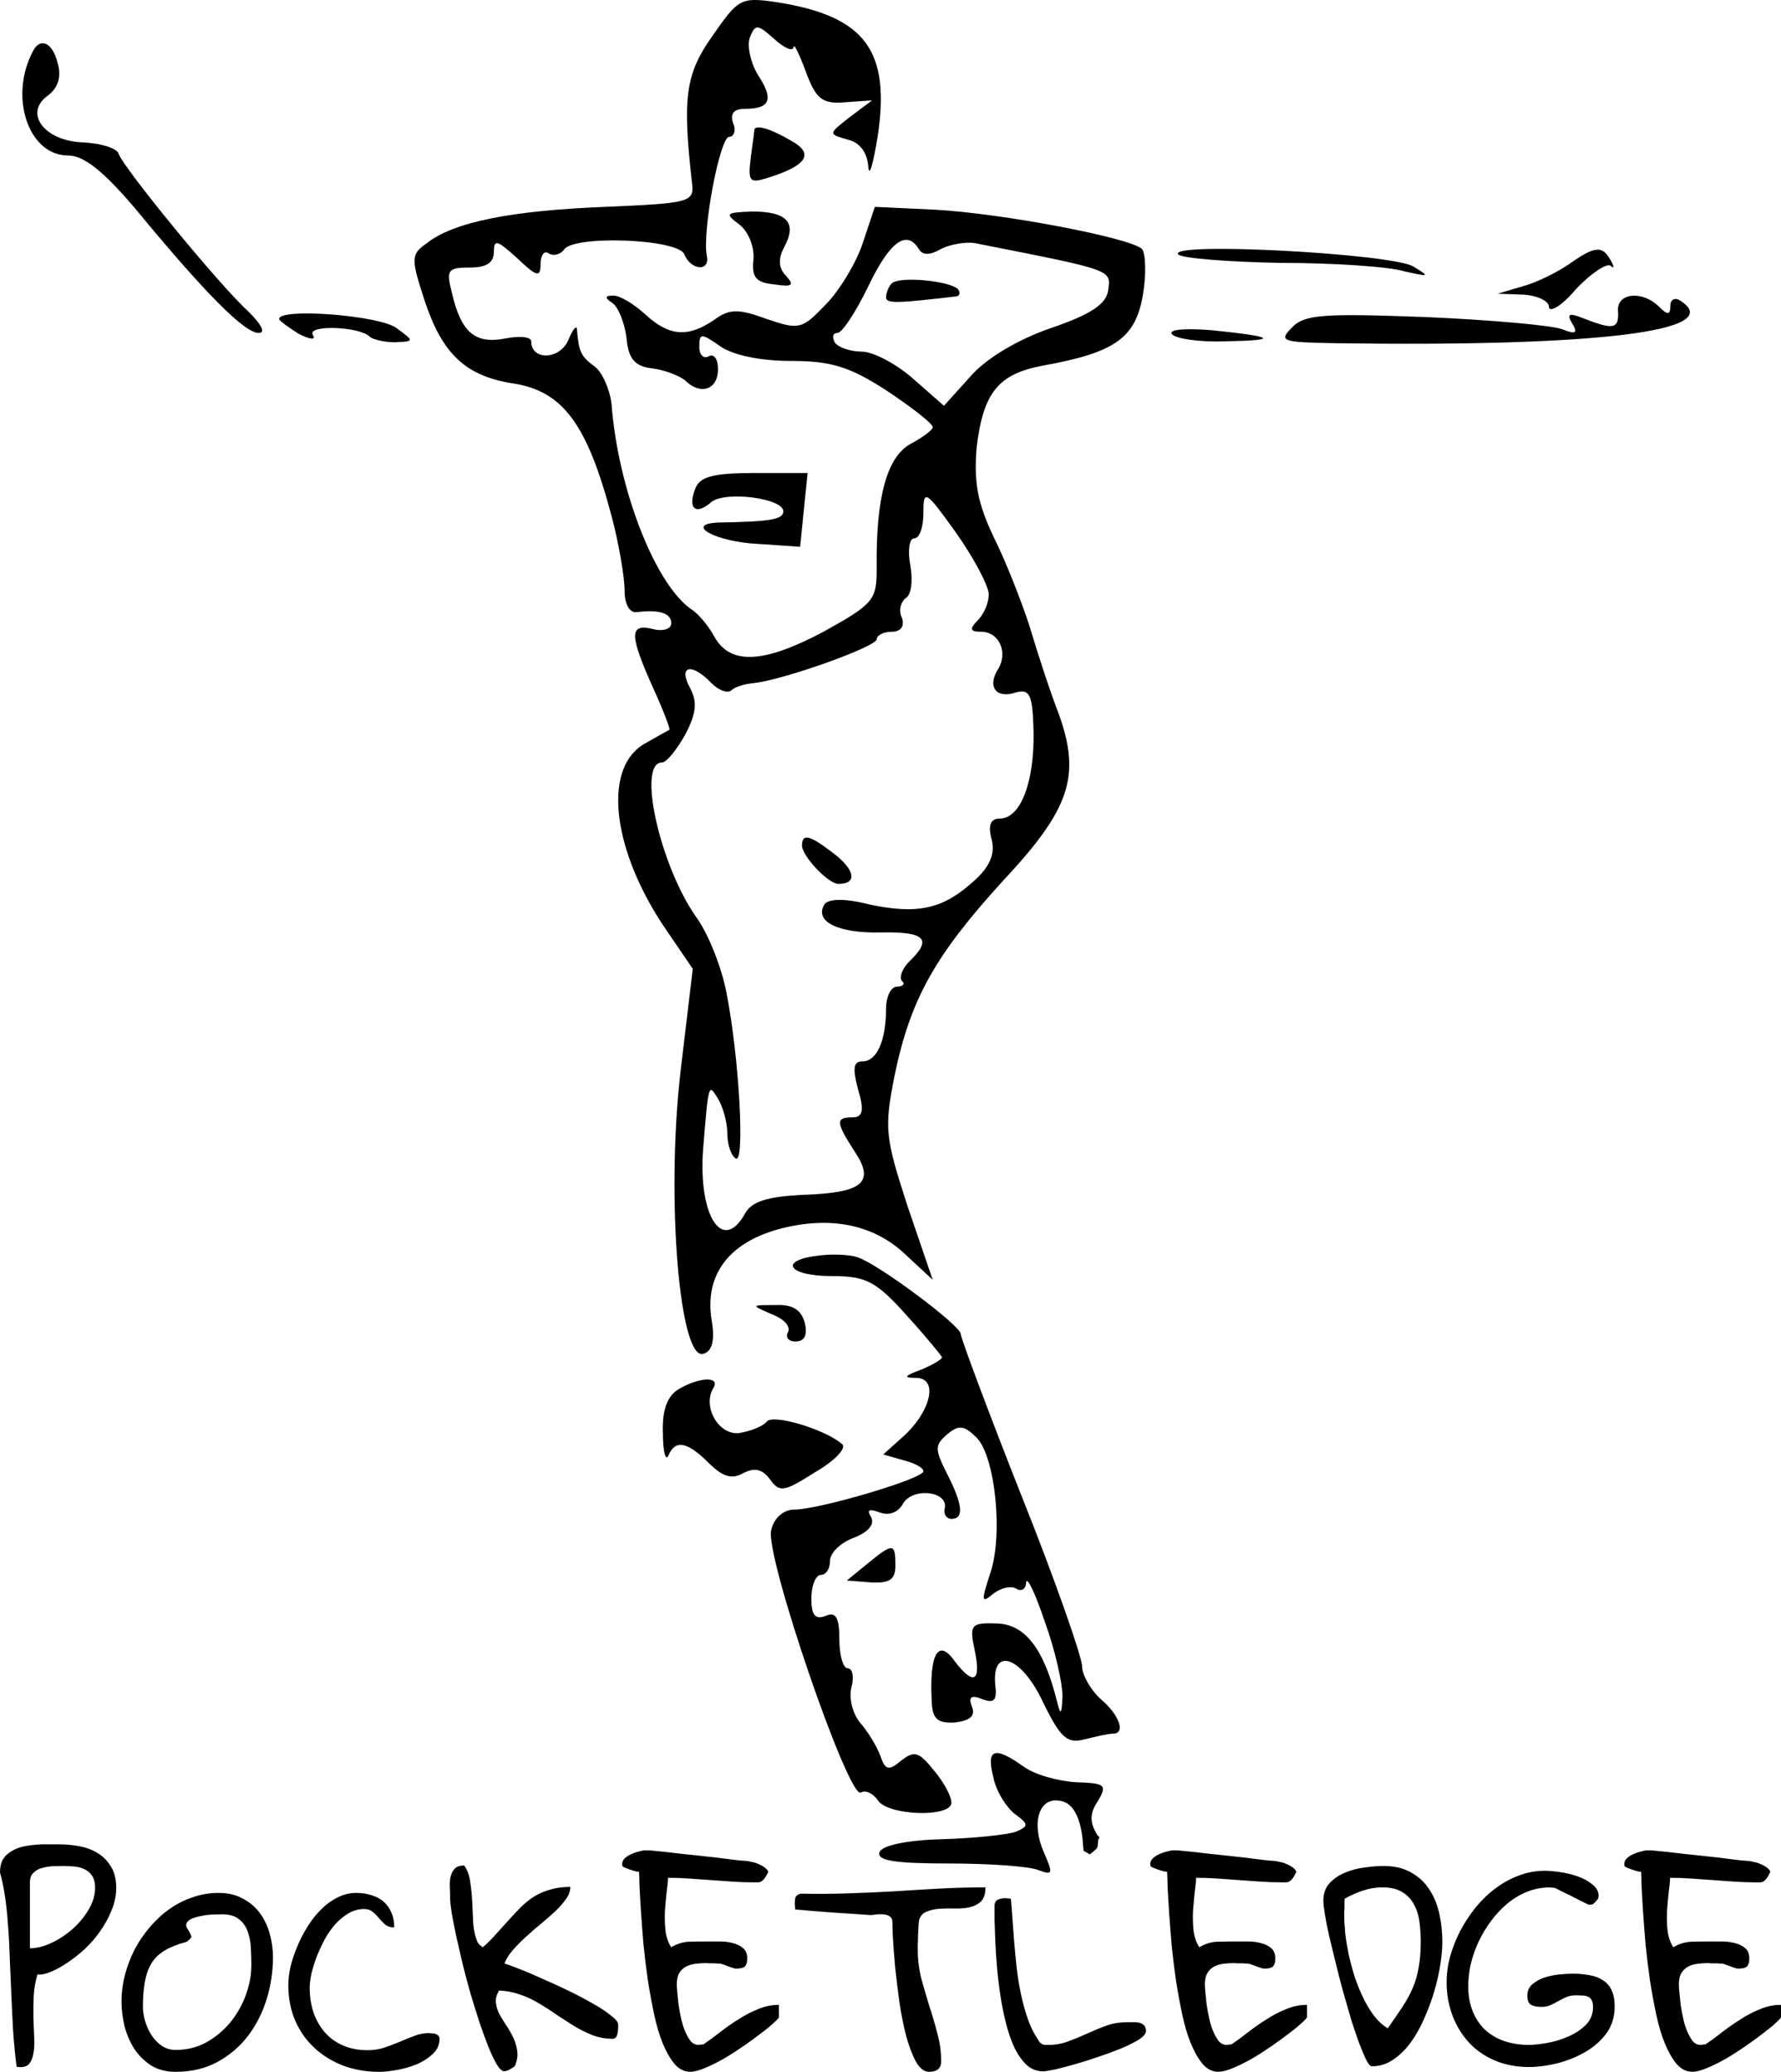 <?xml version="1.0" encoding="UTF-8" standalone="no"?>
<svg
   version="1.0"
   width="190.751pt"
   height="221.863pt"
   viewBox="0 0 190.751 221.863"
   preserveAspectRatio="xMidYMid"
   id="svg17"
   sodipodi:docname="pocketledge-logo-v2-black.svg"
   inkscape:version="1.3.2 (091e20e, 2023-11-25)"
   xmlns:inkscape="http://www.inkscape.org/namespaces/inkscape"
   xmlns:sodipodi="http://sodipodi.sourceforge.net/DTD/sodipodi-0.dtd"
   xmlns="http://www.w3.org/2000/svg"
   xmlns:svg="http://www.w3.org/2000/svg">
  <defs
     id="defs17" />
  <sodipodi:namedview
     id="namedview17"
     pagecolor="#ffffff"
     bordercolor="#000000"
     borderopacity="0.25"
     inkscape:showpageshadow="2"
     inkscape:pageopacity="0.0"
     inkscape:pagecheckerboard="0"
     inkscape:deskcolor="#d1d1d1"
     inkscape:document-units="pt"
     inkscape:zoom="2.4472222"
     inkscape:cx="177.34393"
     inkscape:cy="158.34279"
     inkscape:window-width="1920"
     inkscape:window-height="1117"
     inkscape:window-x="2256"
     inkscape:window-y="0"
     inkscape:window-maximized="1"
     inkscape:current-layer="svg17" />
  <g
     transform="matrix(0.1,0,0,-0.1,-53.102,256.653)"
     fill="#000000"
     stroke="none"
     id="g17">
    <path
       d="m 1294,2528 c -29,-41 -32,-66 -22,-156 3,-22 0,-23 -93,-27 -100,-4 -162,-16 -191,-39 -17,-12 -17,-16 -2,-62 19,-57 44,-80 94,-88 54,-8 80,-44 106,-142 8,-30 14,-66 14,-80 0,-14 5,-24 13,-23 24,3 37,-1 37,-12 0,-6 -9,-9 -20,-6 -25,6 -25,-6 0,-62 11,-24 19,-45 18,-46 -2,-1 -13,-7 -25,-14 -46,-24 -38,-110 18,-195 l 32,-47 -13,-109 c -16,-137 -1,-314 25,-303 9,3 12,15 8,37 -7,47 18,81 71,96 55,15 103,6 138,-28 l 28,-26 -27,79 c -24,74 -25,83 -14,139 17,83 44,130 116,209 72,77 84,112 60,179 -9,23 -23,66 -31,93 -9,28 -26,71 -39,97 -17,36 -21,58 -18,95 7,59 23,79 71,88 78,14 99,30 107,75 4,23 3,46 -1,50 -13,12 -149,38 -222,42 l -64,3 -13,-39 c -7,-21 -25,-51 -40,-66 -25,-26 -28,-27 -63,-15 -30,11 -40,11 -56,-1 -28,-19 -48,-18 -74,6 -12,11 -27,20 -34,20 -9,0 -10,-2 -1,-8 6,-4 13,-21 15,-37 2,-23 9,-31 28,-33 14,-2 29,-8 35,-13 16,-16 35,-10 35,12 0,11 -4,17 -10,14 -5,-3 -10,1 -10,10 0,15 2,15 22,1 14,-10 44,-16 76,-16 43,0 63,-6 103,-32 27,-18 49,-35 49,-39 0,-3 -11,-11 -24,-18 -25,-14 -37,-57 -36,-133 0,-34 -3,-38 -57,-68 -64,-34 -100,-36 -117,-5 -6,11 -16,23 -23,28 -39,25 -80,128 -87,221 -2,16 -10,34 -18,40 -15,11 -17,16 -19,39 0,6 -4,2 -9,-10 -9,-22 -40,-23 -40,-2 0,5 -13,6 -28,3 -32,-6 -47,6 -57,49 -6,24 -5,27 19,27 18,0 26,5 26,17 0,14 4,12 25,-7 21,-20 25,-21 25,-6 0,9 4,15 9,11 5,-3 12,-1 16,4 9,16 123,12 129,-5 7,-17 28,-19 24,-1 -5,26 14,127 24,127 5,0 8,7 4,15 -3,10 1,15 13,15 27,0 31,10 14,36 -8,13 -12,31 -9,40 6,15 8,15 26,-1 11,-10 20,-14 21,-9 0,5 6,-7 13,-26 11,-30 18,-35 42,-33 l 29,2 -24,-18 c -23,-18 -23,-18 -2,-24 13,-3 21,-14 22,-29 1,-12 5,2 10,32 14,92 -13,129 -107,144 -40,6 -42,4 -70,-36 z m 221,-228 c 4,-7 12,-7 24,0 10,5 27,8 37,6 147,-29 145,-28 142,-50 -2,-15 -18,-26 -62,-41 -35,-12 -70,-33 -86,-52 l -28,-31 -33,29 c -18,16 -43,29 -55,29 -13,0 -26,5 -29,10 -3,6 -2,10 3,10 5,0 20,23 33,50 23,48 41,61 54,40 z m 75,-370 c 0,-9 -5,-21 -12,-28 -9,-9 -8,-12 4,-12 19,0 29,-22 18,-40 -12,-19 -2,-32 19,-25 15,4 18,-2 19,-42 1,-54 -14,-93 -36,-93 -10,0 -13,-7 -9,-22 4,-15 -1,-29 -19,-45 -33,-30 -60,-36 -112,-25 -27,7 -44,6 -48,0 -11,-18 14,-31 60,-30 48,1 56,-7 31,-31 -8,-8 -11,-17 -8,-21 4,-3 1,-6 -5,-6 -7,0 -12,-11 -12,-24 0,-34 -10,-56 -25,-56 -10,0 -11,-7 -5,-30 7,-23 5,-30 -6,-30 -18,0 -18,-5 2,-36 23,-34 9,-45 -56,-47 -37,-2 -54,-7 -61,-20 -24,-43 -50,-3 -45,68 6,74 6,71 16,55 5,-8 10,-25 10,-37 0,-12 4,-24 9,-27 10,-7 4,107 -10,178 -5,26 -19,62 -32,80 -39,55 -64,166 -37,166 5,0 16,14 25,30 12,23 13,35 5,50 -13,24 2,27 23,5 8,-8 17,-11 21,-8 4,4 14,7 24,8 31,3 132,39 132,47 0,4 7,8 16,8 10,0 14,6 11,15 -4,8 -1,17 4,21 6,3 8,19 5,35 -3,16 -1,29 4,29 6,0 10,12 10,27 0,26 2,25 35,-21 19,-27 35,-57 35,-66 z"
       id="path1" />
    <path
       d="m 1486,2263 c -3,-3 -6,-10 -6,-15 0,-7 14,-6 74,1 5,0 6,4 3,8 -10,9 -63,14 -71,6 z"
       id="path2" />
    <path
       d="m 1390,1661 c 0,-11 28,-41 39,-41 20,0 18,14 -3,31 -27,21 -36,24 -36,10 z"
       id="path3" />
    <path
       d="m 567,2513 c -27,-49 -6,-113 37,-113 17,0 38,-17 72,-57 75,-91 117,-133 132,-133 8,0 3,9 -11,23 -31,28 -134,154 -139,169 -2,6 -19,11 -37,12 -42,1 -65,31 -39,50 11,8 15,20 11,34 -5,22 -18,29 -26,15 z"
       id="path4" />
    <path
       d="m 1339,2428 c 0,-2 -2,-16 -4,-31 -3,-25 -1,-27 18,-21 42,13 51,26 25,40 -22,13 -37,17 -39,12 z"
       id="path5" />
    <path
       d="m 1323,2326 c 10,-8 16,-24 15,-37 -2,-19 2,-25 22,-27 20,-3 22,-1 13,9 -8,8 -9,18 -2,31 14,26 3,38 -34,38 -29,-1 -30,-2 -14,-14 z"
       id="path6" />
    <path
       d="m 1793,2294 c 4,-4 53,-8 110,-9 56,0 116,-4 132,-9 27,-6 28,-6 10,5 -22,14 -265,27 -252,13 z"
       id="path7" />
    <path
       d="m 2212,2284 c -13,-9 -35,-20 -50,-24 l -27,-8 28,-1 c 15,-1 27,-7 27,-13 0,-7 14,1 29,19 16,17 33,28 37,25 4,-4 4,-1 0,6 -9,16 -17,15 -44,-4 z"
       id="path8" />
    <path
       d="m 2264,2233 c 1,-19 -5,-20 -38,-7 -15,6 -17,4 -11,-6 6,-10 4,-12 -11,-6 -10,4 -76,10 -146,13 -108,4 -130,3 -143,-11 -15,-15 -11,-16 47,-17 279,-4 421,13 368,46 -5,3 -10,1 -10,-6 0,-10 -3,-10 -12,-1 -18,18 -46,15 -44,-5 z"
       id="path9" />
    <path
       d="m 830,2225 c 0,-2 10,-9 21,-16 12,-6 19,-7 15,-1 -6,11 50,9 61,-2 3,-3 16,-6 27,-6 21,1 21,1 2,15 -18,14 -126,22 -126,10 z"
       id="path10" />
    <path
       d="m 1786,2209 c 3,-5 29,-9 57,-8 59,1 54,5 -15,12 -26,2 -45,1 -42,-4 z"
       id="path11" />
    <path
       d="m 1276,2044 c -9,-22 0,-30 17,-15 15,12 77,4 77,-10 0,-9 -15,-11 -68,-12 -40,-1 -5,-21 42,-23 l 44,-3 4,40 4,39 h -57 c -44,0 -58,-4 -63,-16 z"
       id="path12" />
    <path
       d="m 1408,1222 c -44,-5 -33,-22 14,-22 36,0 47,-5 80,-42 21,-23 38,-44 38,-45 0,-2 -10,-8 -22,-13 -19,-7 -20,-9 -5,-9 24,-1 14,-38 -16,-64 l -20,-18 21,-6 c 12,-3 22,-8 22,-12 0,-8 -112,-41 -138,-41 -12,0 -22,-9 -25,-22 -7,-27 83,-289 96,-281 5,3 13,-1 18,-8 10,-17 79,-19 79,-3 0,7 -8,22 -19,35 -16,20 -21,21 -35,10 -13,-11 -17,-10 -22,5 -4,11 -14,27 -22,36 -8,10 -12,26 -9,38 3,11 1,20 -4,20 -5,0 -9,14 -9,31 0,24 -4,30 -15,25 -11,-4 -15,1 -15,19 0,14 5,25 10,25 6,0 10,7 10,15 0,9 12,20 26,25 15,6 22,14 18,22 -5,8 -2,9 9,5 10,-4 20,0 25,9 10,18 48,14 45,-4 -2,-7 2,-12 7,-12 14,0 12,16 -5,49 -13,26 -13,30 1,42 12,10 18,9 31,-4 20,-20 29,-106 14,-147 -9,-28 -9,-31 4,-20 8,6 19,9 25,5 5,-3 10,0 10,7 1,7 10,-12 20,-42 11,-30 19,-66 19,-80 -1,-20 -2,-21 -6,-5 -14,56 -34,82 -64,83 -28,1 -30,-1 -24,-29 7,-33 -1,-38 -21,-12 -18,26 -28,9 -25,-44 1,-18 7,-22 25,-21 16,2 22,7 18,17 -4,10 -1,13 11,8 13,-5 16,-1 14,15 -4,42 28,31 51,-18 19,-39 26,-45 45,-40 12,3 25,6 30,6 14,0 7,20 -13,37 -11,10 -20,26 -20,35 0,10 -29,93 -65,183 -36,91 -65,169 -65,173 0,9 -87,74 -110,82 -8,3 -27,4 -42,2 z"
       id="path13" />
    <path
       d="m 1358,1159 c 13,-5 20,-13 17,-19 -3,-5 0,-10 8,-10 10,0 13,7 10,20 -4,14 -13,20 -32,19 -26,0 -26,0 -3,-10 z"
       id="path14" />
    <path
       d="m 1258,1079 c -12,-7 -18,-22 -17,-47 0,-20 3,-31 6,-24 7,17 20,15 43,-8 15,-15 25,-18 37,-11 12,6 20,5 29,-7 10,-14 15,-13 48,8 21,12 34,26 29,30 -18,16 -75,33 -81,24 -4,-5 -17,-10 -29,-12 -22,-3 -40,28 -28,48 8,13 -15,12 -37,-1 z"
       id="path15" />
    <path
       d="m 1460,892 -22,-18 26,-2 c 20,-1 26,3 26,18 0,24 -2,25 -30,2 z"
       id="path16" />
    <path
       id="path17"
       d="m 1599.463,689.253 c -0.532,0.029 -1.036,0.02 -1.509,-0.029 -6.613,-0.696 -7.334,-9.268 -2.959,-26.221 3,-15 13.998,-32.009 22.998,-39.009 14.998,-11 15.011,-12.999 1.011,-18.999 -8,-3 -44.001,-6.998 -78.999,-7.998 -39,-1 -65.002,-7.004 -67.002,-14.004 -3,-9 17.006,-11.997 74.004,-11.997 43,0 85.993,-3.002 95.991,-7.002 16,-6 16.006,-4 6.006,18.999 -14,31.999 -4.995,60.005 18.003,55.005 12,-2 19.998,-15.002 22.998,-37.002 0.953,-6.669 0.856,-12.123 1.743,-16.655 0.45,-0.175 0.905,-0.384 1.377,-0.63 1.365,-0.71 2.724,-1.433 3.999,-2.3 0.341,-0.235 0.674,-0.478 1.011,-0.718 2.758,2.033 5.357,4.236 7.808,6.606 -0.317,0.307 -0.044,1.033 0.703,2.109 0.053,0.42 0.099,0.84 0.146,1.26 0.044,1.28 0.174,2.528 0.396,3.765 v 0.146 c -0.01,0.093 -0.01,0.185 -0.015,0.278 -0.039,0.494 -0.056,0.98 -0.029,1.479 0.031,10e-4 0.057,-10e-4 0.088,0 0.078,0.343 0.242,0.542 0.542,0.615 0.161,0.578 0.329,1.155 0.527,1.729 0.069,0.176 0.137,0.351 0.205,0.527 -1.047,0.873 -1.885,1.806 -2.505,2.798 -8,13 -8.004,22.991 0.996,35.991 10,17 8.002,18.995 -22.998,19.995 -19,1 -44.999,8.007 -56.997,17.007 -11.625,8.25 -20.153,12.987 -25.855,14.048 -0.594,0.11 -1.153,0.176 -1.685,0.205 z M 1705.942,587.3 c 0.089,-0.086 0.229,-0.129 0.396,-0.161 0.029,0.215 0.059,0.43 0.088,0.645 -0.163,-0.159 -0.32,-0.325 -0.483,-0.483 z" />
  </g>
  <path
     d="m 2e-6,200.521 q 0,-0.835 0.296,-1.374 0.323,-0.539 0.862,-0.862 0.539,-0.35 1.186,-0.512 0.674,-0.162 1.374,-0.216 0.728,-0.081 1.401,-0.054 0.674,0 1.24,0 1.105,0 2.21,0.216 1.105,0.216 1.94,0.754 0.862,0.539 1.401,1.455 0.539,0.889 0.539,2.237 0,1.186 -0.485,2.371 -0.458,1.159 -1.213,2.237 -0.728,1.051 -1.671,1.94 -0.943,0.862 -1.886,1.482 -0.916,0.62 -1.778,0.97 -0.835,0.35 -1.401,0.269 -0.323,1.051 -0.404,2.263 -0.054,1.186 -0.027,2.344 0.027,1.132 0.081,2.183 0.054,1.024 -0.108,1.778 -0.135,0.728 -0.539,1.105 -0.404,0.35 -1.24,0.216 Q 1.536,219.41 1.401,217.443 1.293,215.476 1.213,213.536 1.132,211.596 1.051,209.764 0.997,207.904 0.862,206.234 0.754,204.563 0.539,203.108 0.323,201.653 0,200.521 Z m 6.656,-0.701 q -0.404,0 -0.997,0.027 -0.593,0.027 -1.159,0.189 -0.539,0.135 -0.916,0.512 -0.377,0.35 -0.377,1.024 v 7.06 q 1.105,0 2.344,-0.593 1.24,-0.593 2.263,-1.509 1.024,-0.916 1.698,-2.075 0.674,-1.159 0.674,-2.29 0,-0.835 -0.323,-1.293 -0.296,-0.458 -0.808,-0.701 -0.485,-0.243 -1.105,-0.296 -0.62,-0.054 -1.293,-0.054 z m 6.359,14.497 q 0,-1.374 0.35,-2.775 0.377,-1.428 1.024,-2.722 0.674,-1.293 1.617,-2.398 0.943,-1.132 2.075,-1.94 1.159,-0.835 2.506,-1.293 1.347,-0.485 2.829,-0.485 1.482,0 2.56,0.593 1.105,0.566 1.832,1.536 0.728,0.97 1.078,2.237 0.35,1.24 0.35,2.533 0,2.263 -0.674,4.473 -0.674,2.183 -1.994,3.934 -1.32,1.725 -3.287,2.802 -1.94,1.051 -4.473,1.051 -1.509,0 -2.614,-0.674 -1.078,-0.701 -1.805,-1.778 -0.701,-1.105 -1.051,-2.425 -0.323,-1.347 -0.323,-2.668 z m 2.29,0.593 q 0,0.728 0.243,1.536 0.243,0.808 0.674,1.482 0.431,0.674 1.078,1.132 0.674,0.458 1.509,0.458 1.805,0 3.287,-0.808 1.482,-0.835 2.56,-2.129 1.078,-1.32 1.671,-2.937 0.593,-1.617 0.593,-3.207 0,-0.916 -0.054,-1.886 -0.054,-0.97 -0.35,-1.751 -0.296,-0.808 -0.943,-1.293 -0.62,-0.512 -1.805,-0.512 -0.377,0 -1.024,0.027 -0.62,0.027 -1.24,0.162 -0.62,0.108 -1.105,0.35 -0.458,0.243 -0.458,0.674 0,0.054 0.081,0.243 0.108,0.162 0.216,0.35 0.108,0.189 0.189,0.377 0.081,0.162 0.081,0.216 0,0.054 -0.216,0.296 -0.216,0.216 -0.35,0.269 -1.347,0.35 -2.263,0.889 -0.889,0.512 -1.428,1.347 -0.512,0.835 -0.728,1.994 -0.216,1.159 -0.216,2.722 z m 15.575,-2.344 q 0,-0.916 0.243,-1.994 0.269,-1.078 0.728,-2.156 0.458,-1.105 1.105,-2.129 0.647,-1.051 1.455,-1.832 0.808,-0.808 1.751,-1.266 0.943,-0.485 1.994,-0.485 0.862,0 1.617,0.243 0.754,0.216 1.293,0.674 0.539,0.458 0.835,1.159 0.323,0.674 0.323,1.617 -0.593,0 -0.97,-0.296 -0.35,-0.323 -0.674,-0.701 -0.296,-0.377 -0.674,-0.674 -0.35,-0.296 -0.916,-0.296 -0.835,0 -1.617,0.431 -0.754,0.431 -1.428,1.159 -0.647,0.728 -1.159,1.644 -0.485,0.916 -0.862,1.859 -0.35,0.916 -0.566,1.805 -0.189,0.889 -0.189,1.536 0,1.401 0.404,2.641 0.431,1.213 1.213,2.129 0.781,0.889 1.94,1.401 1.159,0.512 2.641,0.512 0.943,0 1.778,-0.269 0.862,-0.296 1.644,-0.62 0.808,-0.35 1.59,-0.647 0.781,-0.296 1.563,-0.296 0.108,0 0.296,0.027 0.216,0 0.377,0.054 0.189,0.054 0.323,0.189 0.135,0.108 0.135,0.35 0,0.97 -0.754,1.644 -0.728,0.674 -1.751,1.105 -1.024,0.404 -2.129,0.593 -1.105,0.189 -1.805,0.189 -2.048,0 -3.826,-0.647 -1.778,-0.674 -3.099,-1.886 -1.32,-1.213 -2.075,-2.91 -0.754,-1.725 -0.754,-3.853 z m 17.326,-9.404 q 0,-0.512 -0.027,-1.105 -0.027,-0.593 0.081,-1.105 0.135,-0.512 0.431,-0.835 0.323,-0.35 1.024,-0.35 0.512,0.701 0.647,1.751 0.162,1.024 0.216,2.183 0.054,1.132 0.108,2.263 0.081,1.132 0.458,1.994 0.027,0.108 0.243,0.323 0.243,0.189 0.323,0.243 0.808,-0.701 1.455,-1.455 0.674,-0.754 1.32,-1.455 0.647,-0.728 1.293,-1.374 0.647,-0.647 1.401,-1.132 0.781,-0.485 1.725,-0.754 0.97,-0.296 2.183,-0.296 0,0.647 -0.458,1.293 -0.458,0.647 -1.159,1.32 -0.701,0.647 -1.536,1.347 -0.835,0.674 -1.617,1.401 -0.781,0.701 -1.401,1.428 -0.62,0.701 -0.889,1.428 0.458,0.108 1.509,0.539 1.078,0.404 2.425,1.024 1.374,0.593 2.829,1.293 1.455,0.701 2.668,1.401 1.213,0.674 1.967,1.293 0.781,0.593 0.781,0.97 0,0.081 0,0.35 0,0.243 -0.054,0.512 -0.027,0.269 -0.162,0.485 -0.135,0.189 -0.431,0.189 -1.132,-0.027 -2.129,-0.404 -0.997,-0.404 -1.94,-0.97 -0.943,-0.593 -1.886,-1.213 -0.916,-0.647 -1.886,-1.213 -0.97,-0.593 -2.021,-0.943 -1.024,-0.377 -2.237,-0.431 -0.404,0.647 -0.35,1.266 0.054,0.593 0.35,1.213 0.323,0.593 0.754,1.24 0.431,0.62 0.754,1.32 0.323,0.674 0.431,1.428 0.108,0.754 -0.243,1.59 -0.054,0.081 -0.216,0.189 -0.135,0.081 -0.323,0.189 -0.162,0.108 -0.35,0.162 -0.189,0.054 -0.243,0.054 -0.35,0 -0.781,-0.674 -0.404,-0.674 -0.889,-1.832 -0.458,-1.159 -0.97,-2.641 -0.485,-1.509 -0.97,-3.099 -0.458,-1.617 -0.862,-3.234 -0.377,-1.644 -0.701,-3.045 -0.296,-1.428 -0.485,-2.506 -0.162,-1.078 -0.162,-1.617 z m 20.236,-2.722 q -0.135,0 -0.404,-0.054 -0.243,-0.081 -0.512,-0.162 -0.269,-0.108 -0.512,-0.189 -0.243,-0.108 -0.323,-0.162 -0.027,-0.054 -0.027,-0.108 -0.027,-0.054 -0.027,-0.135 0,-0.377 0.296,-0.647 0.296,-0.269 0.674,-0.431 0.404,-0.189 0.781,-0.269 0.377,-0.108 0.593,-0.135 h 0.323 0.269 q 0.647,0.054 1.644,0.162 0.997,0.108 2.102,0.243 1.132,0.108 2.263,0.243 1.159,0.108 2.075,0.243 0.943,0.108 1.563,0.189 0.647,0.054 0.754,0.054 0.216,0.027 0.539,0.108 0.35,0.054 0.701,0.216 0.35,0.135 0.647,0.35 0.296,0.189 0.431,0.485 -0.216,0.431 -0.377,0.674 -0.162,0.216 -0.35,0.35 -0.189,0.108 -0.404,0.108 -0.189,0 -0.485,0 -1.132,0 -2.29,-0.081 -1.132,-0.081 -2.263,-0.162 -1.132,-0.081 -2.29,-0.162 -1.132,-0.081 -2.29,-0.081 0,0.485 -0.135,1.455 -0.108,0.97 -0.189,2.048 -0.054,1.078 0.054,2.156 0.135,1.051 0.62,1.778 0.943,-0.566 1.967,-0.593 1.024,-0.027 2.075,-0.027 0.458,0 1.159,0 0.701,0 1.347,0.162 0.674,0.162 1.132,0.539 0.458,0.377 0.458,1.132 0,0.539 -0.216,0.808 -0.216,0.269 -0.997,0.269 -0.081,0 -0.35,-0.081 -0.243,-0.081 -0.539,-0.189 -0.269,-0.108 -0.512,-0.189 -0.243,-0.081 -0.323,-0.081 -0.027,0 -0.216,0 -0.162,-0.027 -0.404,-0.027 -0.243,0 -0.485,0 -0.216,-0.027 -0.35,-0.027 -0.62,0 -1.213,0.081 -0.566,0.081 -0.997,0.323 -0.431,0.243 -0.701,0.701 -0.243,0.458 -0.243,1.186 0,0.243 0.054,0.835 0.054,0.593 0.135,1.32 0.108,0.701 0.269,1.455 0.162,0.754 0.431,1.401 0.269,0.62 0.593,1.051 0.35,0.404 0.835,0.404 0.054,0 0.269,-0.027 0.216,-0.027 0.269,-0.027 0.916,-0.62 1.832,-1.347 0.943,-0.728 1.94,-1.347 0.997,-0.647 2.075,-1.078 1.078,-0.458 2.237,-0.458 v 1.32 q 0,0.108 -0.539,0.593 -0.512,0.485 -1.374,1.132 -0.835,0.647 -1.886,1.374 -1.051,0.728 -2.102,1.347 -1.051,0.593 -2.021,0.997 -0.943,0.404 -1.59,0.404 -0.916,0 -1.644,-0.808 -0.701,-0.835 -1.266,-2.183 -0.566,-1.374 -0.943,-3.153 -0.377,-1.778 -0.674,-3.665 -0.269,-1.886 -0.458,-3.745 -0.162,-1.886 -0.269,-3.476 -0.108,-1.59 -0.162,-2.748 -0.027,-1.186 -0.054,-1.644 z m 27.135,5.201 q -0.108,-0.377 -0.431,-0.512 -0.296,-0.135 -0.674,-0.135 -0.35,-0.027 -0.701,0.027 -0.35,0.054 -0.539,0.054 -0.458,-0.027 -1.59,-0.108 -1.132,-0.081 -2.452,-0.162 -1.293,-0.108 -2.425,-0.189 -1.132,-0.108 -1.59,-0.135 0,-0.054 -0.027,-0.269 -0.027,-0.216 -0.027,-0.296 0,-0.377 0.054,-0.674 0.081,-0.296 0.539,-0.458 2.533,0.054 4.985,-0.027 2.479,-0.081 4.931,-0.216 2.479,-0.162 4.931,-0.296 2.479,-0.135 4.985,-0.135 0,1.024 -0.485,1.509 -0.485,0.458 -1.213,0.62 -0.701,0.162 -1.563,0.135 -0.862,-0.027 -1.671,0.027 -0.781,0.054 -1.401,0.323 -0.593,0.243 -0.781,0.916 -0.027,0.162 -0.054,0.62 -0.027,0.458 -0.054,0.97 0,0.512 -0.027,0.97 0,0.431 0,0.62 0,1.536 0.377,3.045 0.404,1.482 0.862,2.964 0.485,1.455 0.862,2.937 0.404,1.455 0.404,2.964 0,1.132 -1.293,1.132 -0.781,0 -1.401,-1.078 -0.593,-1.078 -1.051,-2.748 -0.431,-1.671 -0.728,-3.638 -0.269,-1.967 -0.458,-3.772 -0.162,-1.805 -0.243,-3.18 -0.054,-1.374 -0.054,-1.805 z m 10.94,-1.509 q 0,-0.539 0.35,-0.701 0.377,-0.162 0.808,-0.162 0.081,0 0.296,0.027 0.243,0.027 0.296,0.027 0.081,0.835 0.162,2.021 0.081,1.159 0.189,2.533 0.108,1.347 0.269,2.802 0.162,1.455 0.458,2.856 0.296,1.374 0.728,2.641 0.431,1.24 1.051,2.156 0.135,0.243 0.243,0.377 0.135,0.108 0.243,0.189 0.135,0.054 0.296,0.081 0.162,0 0.404,0 1.105,0 2.102,-0.377 1.024,-0.377 2.021,-0.835 0.997,-0.458 2.021,-0.835 1.024,-0.377 2.156,-0.377 0.243,0 0.62,0 0.377,-0.027 0.701,0.027 0.323,0.054 0.566,0.269 0.243,0.216 0.243,0.647 0,0.404 -0.728,0.889 -0.728,0.458 -1.859,0.943 -1.132,0.458 -2.479,0.916 -1.32,0.458 -2.56,0.808 -1.213,0.35 -2.156,0.566 -0.943,0.189 -1.24,0.189 -0.97,0 -1.725,-0.647 -0.728,-0.674 -1.293,-1.778 -0.539,-1.132 -0.916,-2.56 -0.377,-1.455 -0.62,-3.018 -0.243,-1.563 -0.377,-3.099 -0.135,-1.536 -0.189,-2.856 -0.054,-1.32 -0.081,-2.317 0,-0.997 0,-1.401 z m 18.485,-3.692 q -0.135,0 -0.404,-0.054 -0.243,-0.081 -0.512,-0.162 -0.269,-0.108 -0.512,-0.189 -0.243,-0.108 -0.323,-0.162 -0.027,-0.054 -0.027,-0.108 -0.027,-0.054 -0.027,-0.135 0,-0.377 0.296,-0.647 0.296,-0.269 0.674,-0.431 0.404,-0.189 0.781,-0.269 0.377,-0.108 0.593,-0.135 h 0.323 0.269 q 0.647,0.054 1.644,0.162 0.997,0.108 2.102,0.243 1.132,0.108 2.263,0.243 1.159,0.108 2.075,0.243 0.943,0.108 1.563,0.189 0.647,0.054 0.754,0.054 0.216,0.027 0.539,0.108 0.35,0.054 0.701,0.216 0.35,0.135 0.647,0.35 0.296,0.189 0.431,0.485 -0.216,0.431 -0.377,0.674 -0.162,0.216 -0.35,0.35 -0.189,0.108 -0.404,0.108 -0.189,0 -0.485,0 -1.132,0 -2.29,-0.081 -1.132,-0.081 -2.263,-0.162 -1.132,-0.081 -2.29,-0.162 -1.132,-0.081 -2.29,-0.081 0,0.485 -0.135,1.455 -0.108,0.97 -0.189,2.048 -0.054,1.078 0.054,2.156 0.135,1.051 0.62,1.778 0.943,-0.566 1.967,-0.593 1.024,-0.027 2.075,-0.027 0.458,0 1.159,0 0.701,0 1.347,0.162 0.674,0.162 1.132,0.539 0.458,0.377 0.458,1.132 0,0.539 -0.216,0.808 -0.216,0.269 -0.997,0.269 -0.081,0 -0.35,-0.081 -0.243,-0.081 -0.539,-0.189 -0.269,-0.108 -0.512,-0.189 -0.243,-0.081 -0.323,-0.081 -0.027,0 -0.216,0 -0.162,-0.027 -0.404,-0.027 -0.243,0 -0.485,0 -0.216,-0.027 -0.35,-0.027 -0.62,0 -1.213,0.081 -0.566,0.081 -0.997,0.323 -0.431,0.243 -0.701,0.701 -0.243,0.458 -0.243,1.186 0,0.243 0.054,0.835 0.054,0.593 0.135,1.32 0.108,0.701 0.269,1.455 0.162,0.754 0.431,1.401 0.269,0.62 0.593,1.051 0.35,0.404 0.835,0.404 0.054,0 0.269,-0.027 0.216,-0.027 0.269,-0.027 0.916,-0.62 1.832,-1.347 0.943,-0.728 1.94,-1.347 0.997,-0.647 2.075,-1.078 1.078,-0.458 2.237,-0.458 v 1.32 q 0,0.108 -0.539,0.593 -0.512,0.485 -1.374,1.132 -0.835,0.647 -1.886,1.374 -1.051,0.728 -2.102,1.347 -1.051,0.593 -2.021,0.997 -0.943,0.404 -1.59,0.404 -0.916,0 -1.644,-0.808 -0.701,-0.835 -1.266,-2.183 -0.566,-1.374 -0.943,-3.153 -0.377,-1.778 -0.674,-3.665 -0.269,-1.886 -0.458,-3.745 -0.162,-1.886 -0.269,-3.476 -0.108,-1.59 -0.162,-2.748 -0.027,-1.186 -0.054,-1.644 z m 16.733,3.099 q 0,-1.132 0.647,-1.859 0.674,-0.728 1.644,-1.132 0.997,-0.431 2.129,-0.566 1.132,-0.162 2.048,-0.162 1.751,0 2.937,0.701 1.213,0.674 1.94,1.805 0.754,1.132 1.078,2.614 0.323,1.482 0.323,3.018 0,1.024 -0.216,2.425 -0.216,1.374 -0.647,2.856 -0.431,1.455 -1.078,2.91 -0.62,1.428 -1.455,2.587 -0.835,1.132 -1.886,1.832 -1.024,0.701 -2.263,0.701 -0.243,0 -0.593,-0.647 -0.323,-0.674 -0.754,-1.778 -0.404,-1.105 -0.862,-2.533 -0.431,-1.455 -0.862,-2.991 -0.431,-1.563 -0.808,-3.126 -0.377,-1.563 -0.701,-2.883 -0.296,-1.32 -0.458,-2.317 -0.162,-0.997 -0.162,-1.455 z m 2.237,1.536 q 0,0.862 0.108,1.967 0.135,1.105 0.377,2.29 0.269,1.186 0.647,2.398 0.404,1.186 0.916,2.237 0.512,1.051 1.159,1.913 0.647,0.835 1.455,1.32 0.916,-1.293 1.59,-2.317 0.674,-1.024 1.105,-2.048 0.431,-1.024 0.62,-2.183 0.216,-1.159 0.216,-2.695 0,-1.105 -0.135,-2.156 -0.135,-1.051 -0.593,-1.859 -0.431,-0.835 -1.24,-1.32 -0.808,-0.512 -2.129,-0.512 -1.078,0 -2.102,0.35 -0.997,0.323 -1.94,0.862 0,0.081 -0.027,0.323 0,0.243 0,0.539 0,0.269 -0.027,0.539 0,0.243 0,0.35 z m 10.967,7.168 q 0,-1.347 0.377,-2.748 0.404,-1.401 1.078,-2.722 0.701,-1.32 1.644,-2.506 0.97,-1.186 2.129,-2.048 1.186,-0.889 2.506,-1.374 1.347,-0.512 2.775,-0.512 0.62,0 1.59,0.135 0.997,0.135 1.913,0.458 0.943,0.323 1.59,0.862 0.674,0.512 0.674,1.24 0,0.054 -0.027,0.108 0,0.027 0,0.081 -0.027,0.054 -0.027,0.108 -0.054,0.081 -0.269,0.323 -0.216,0.216 -0.296,0.269 -0.054,0.027 -0.135,0.027 -0.081,0.027 -0.162,0.027 -0.108,0 -0.162,-0.027 -0.054,0 -0.108,-0.027 -0.135,-0.081 -0.647,-0.323 -0.512,-0.269 -1.105,-0.566 -0.593,-0.296 -1.105,-0.539 -0.512,-0.269 -0.647,-0.323 -0.108,0 -0.216,-0.027 -0.081,0 -0.162,0 -0.081,-0.027 -0.135,-0.027 -1.266,0 -2.425,0.458 -1.159,0.458 -2.129,1.266 -0.97,0.808 -1.751,1.859 -0.781,1.051 -1.347,2.237 -0.539,1.159 -0.835,2.398 -0.269,1.213 -0.269,2.371 0,1.509 0.485,2.695 0.485,1.186 1.347,1.994 0.862,0.781 2.048,1.186 1.213,0.404 2.614,0.404 0.808,0 1.994,-0.216 1.186,-0.216 2.263,-0.701 1.105,-0.485 1.859,-1.24 0.754,-0.781 0.754,-1.913 0,-0.458 -0.135,-0.701 -0.135,-0.269 -0.377,-0.377 -0.243,-0.135 -0.593,-0.135 -0.35,-0.027 -0.728,-0.027 -0.593,0 -1.024,0.189 -0.431,0.189 -0.862,0.431 -0.404,0.243 -0.835,0.431 -0.404,0.189 -0.97,0.189 -0.701,0 -1.105,-0.216 -0.404,-0.216 -0.404,-0.997 0,-0.754 0.539,-1.213 0.566,-0.485 1.32,-0.728 0.781,-0.243 1.617,-0.323 0.835,-0.081 1.374,-0.081 0.97,0 1.805,0.162 0.835,0.135 1.428,0.539 0.62,0.377 0.943,1.078 0.323,0.674 0.323,1.751 0,1.671 -0.916,2.91 -0.916,1.213 -2.317,1.994 -1.374,0.781 -2.991,1.186 -1.59,0.377 -2.964,0.377 -1.94,0 -3.584,-0.674 -1.617,-0.674 -2.775,-1.886 -1.159,-1.24 -1.805,-2.91 -0.647,-1.698 -0.647,-3.638 z m 20.829,-11.802 q -0.135,0 -0.404,-0.054 -0.243,-0.081 -0.512,-0.162 -0.269,-0.108 -0.512,-0.189 -0.243,-0.108 -0.323,-0.162 -0.027,-0.054 -0.027,-0.108 -0.027,-0.054 -0.027,-0.135 0,-0.377 0.296,-0.647 0.296,-0.269 0.674,-0.431 0.404,-0.189 0.781,-0.269 0.377,-0.108 0.593,-0.135 h 0.323 0.269 q 0.647,0.054 1.644,0.162 0.997,0.108 2.102,0.243 1.132,0.108 2.263,0.243 1.159,0.108 2.075,0.243 0.943,0.108 1.563,0.189 0.647,0.054 0.754,0.054 0.216,0.027 0.539,0.108 0.35,0.054 0.701,0.216 0.35,0.135 0.647,0.35 0.296,0.189 0.431,0.485 -0.216,0.431 -0.377,0.674 -0.162,0.216 -0.35,0.35 -0.189,0.108 -0.404,0.108 -0.189,0 -0.485,0 -1.132,0 -2.29,-0.081 -1.132,-0.081 -2.263,-0.162 -1.132,-0.081 -2.29,-0.162 -1.132,-0.081 -2.29,-0.081 0,0.485 -0.135,1.455 -0.108,0.97 -0.189,2.048 -0.054,1.078 0.054,2.156 0.135,1.051 0.62,1.778 0.943,-0.566 1.967,-0.593 1.024,-0.027 2.075,-0.027 0.458,0 1.159,0 0.701,0 1.347,0.162 0.674,0.162 1.132,0.539 0.458,0.377 0.458,1.132 0,0.539 -0.216,0.808 -0.216,0.269 -0.997,0.269 -0.081,0 -0.35,-0.081 -0.243,-0.081 -0.539,-0.189 -0.269,-0.108 -0.512,-0.189 -0.243,-0.081 -0.323,-0.081 -0.027,0 -0.216,0 -0.162,-0.027 -0.404,-0.027 -0.243,0 -0.485,0 -0.216,-0.027 -0.35,-0.027 -0.62,0 -1.213,0.081 -0.566,0.081 -0.997,0.323 -0.431,0.243 -0.701,0.701 -0.243,0.458 -0.243,1.186 0,0.243 0.054,0.835 0.054,0.593 0.135,1.32 0.108,0.701 0.269,1.455 0.162,0.754 0.431,1.401 0.269,0.62 0.593,1.051 0.35,0.404 0.835,0.404 0.054,0 0.269,-0.027 0.216,-0.027 0.269,-0.027 0.916,-0.62 1.832,-1.347 0.943,-0.728 1.94,-1.347 0.997,-0.647 2.075,-1.078 1.078,-0.458 2.237,-0.458 v 1.32 q 0,0.108 -0.539,0.593 -0.512,0.485 -1.374,1.132 -0.835,0.647 -1.886,1.374 -1.051,0.728 -2.102,1.347 -1.051,0.593 -2.021,0.997 -0.943,0.404 -1.59,0.404 -0.916,0 -1.644,-0.808 -0.701,-0.835 -1.266,-2.183 -0.566,-1.374 -0.943,-3.153 -0.377,-1.778 -0.674,-3.665 -0.269,-1.886 -0.458,-3.745 -0.162,-1.886 -0.269,-3.476 -0.108,-1.59 -0.162,-2.748 -0.027,-1.186 -0.054,-1.644 z"
     id="text40"
     style="font-size:27.593px;font-family:'Gloria Hallelujah';-inkscape-font-specification:'Gloria Hallelujah';stroke-width:0.941"
     aria-label="POCKETLEDGE" />
</svg>
